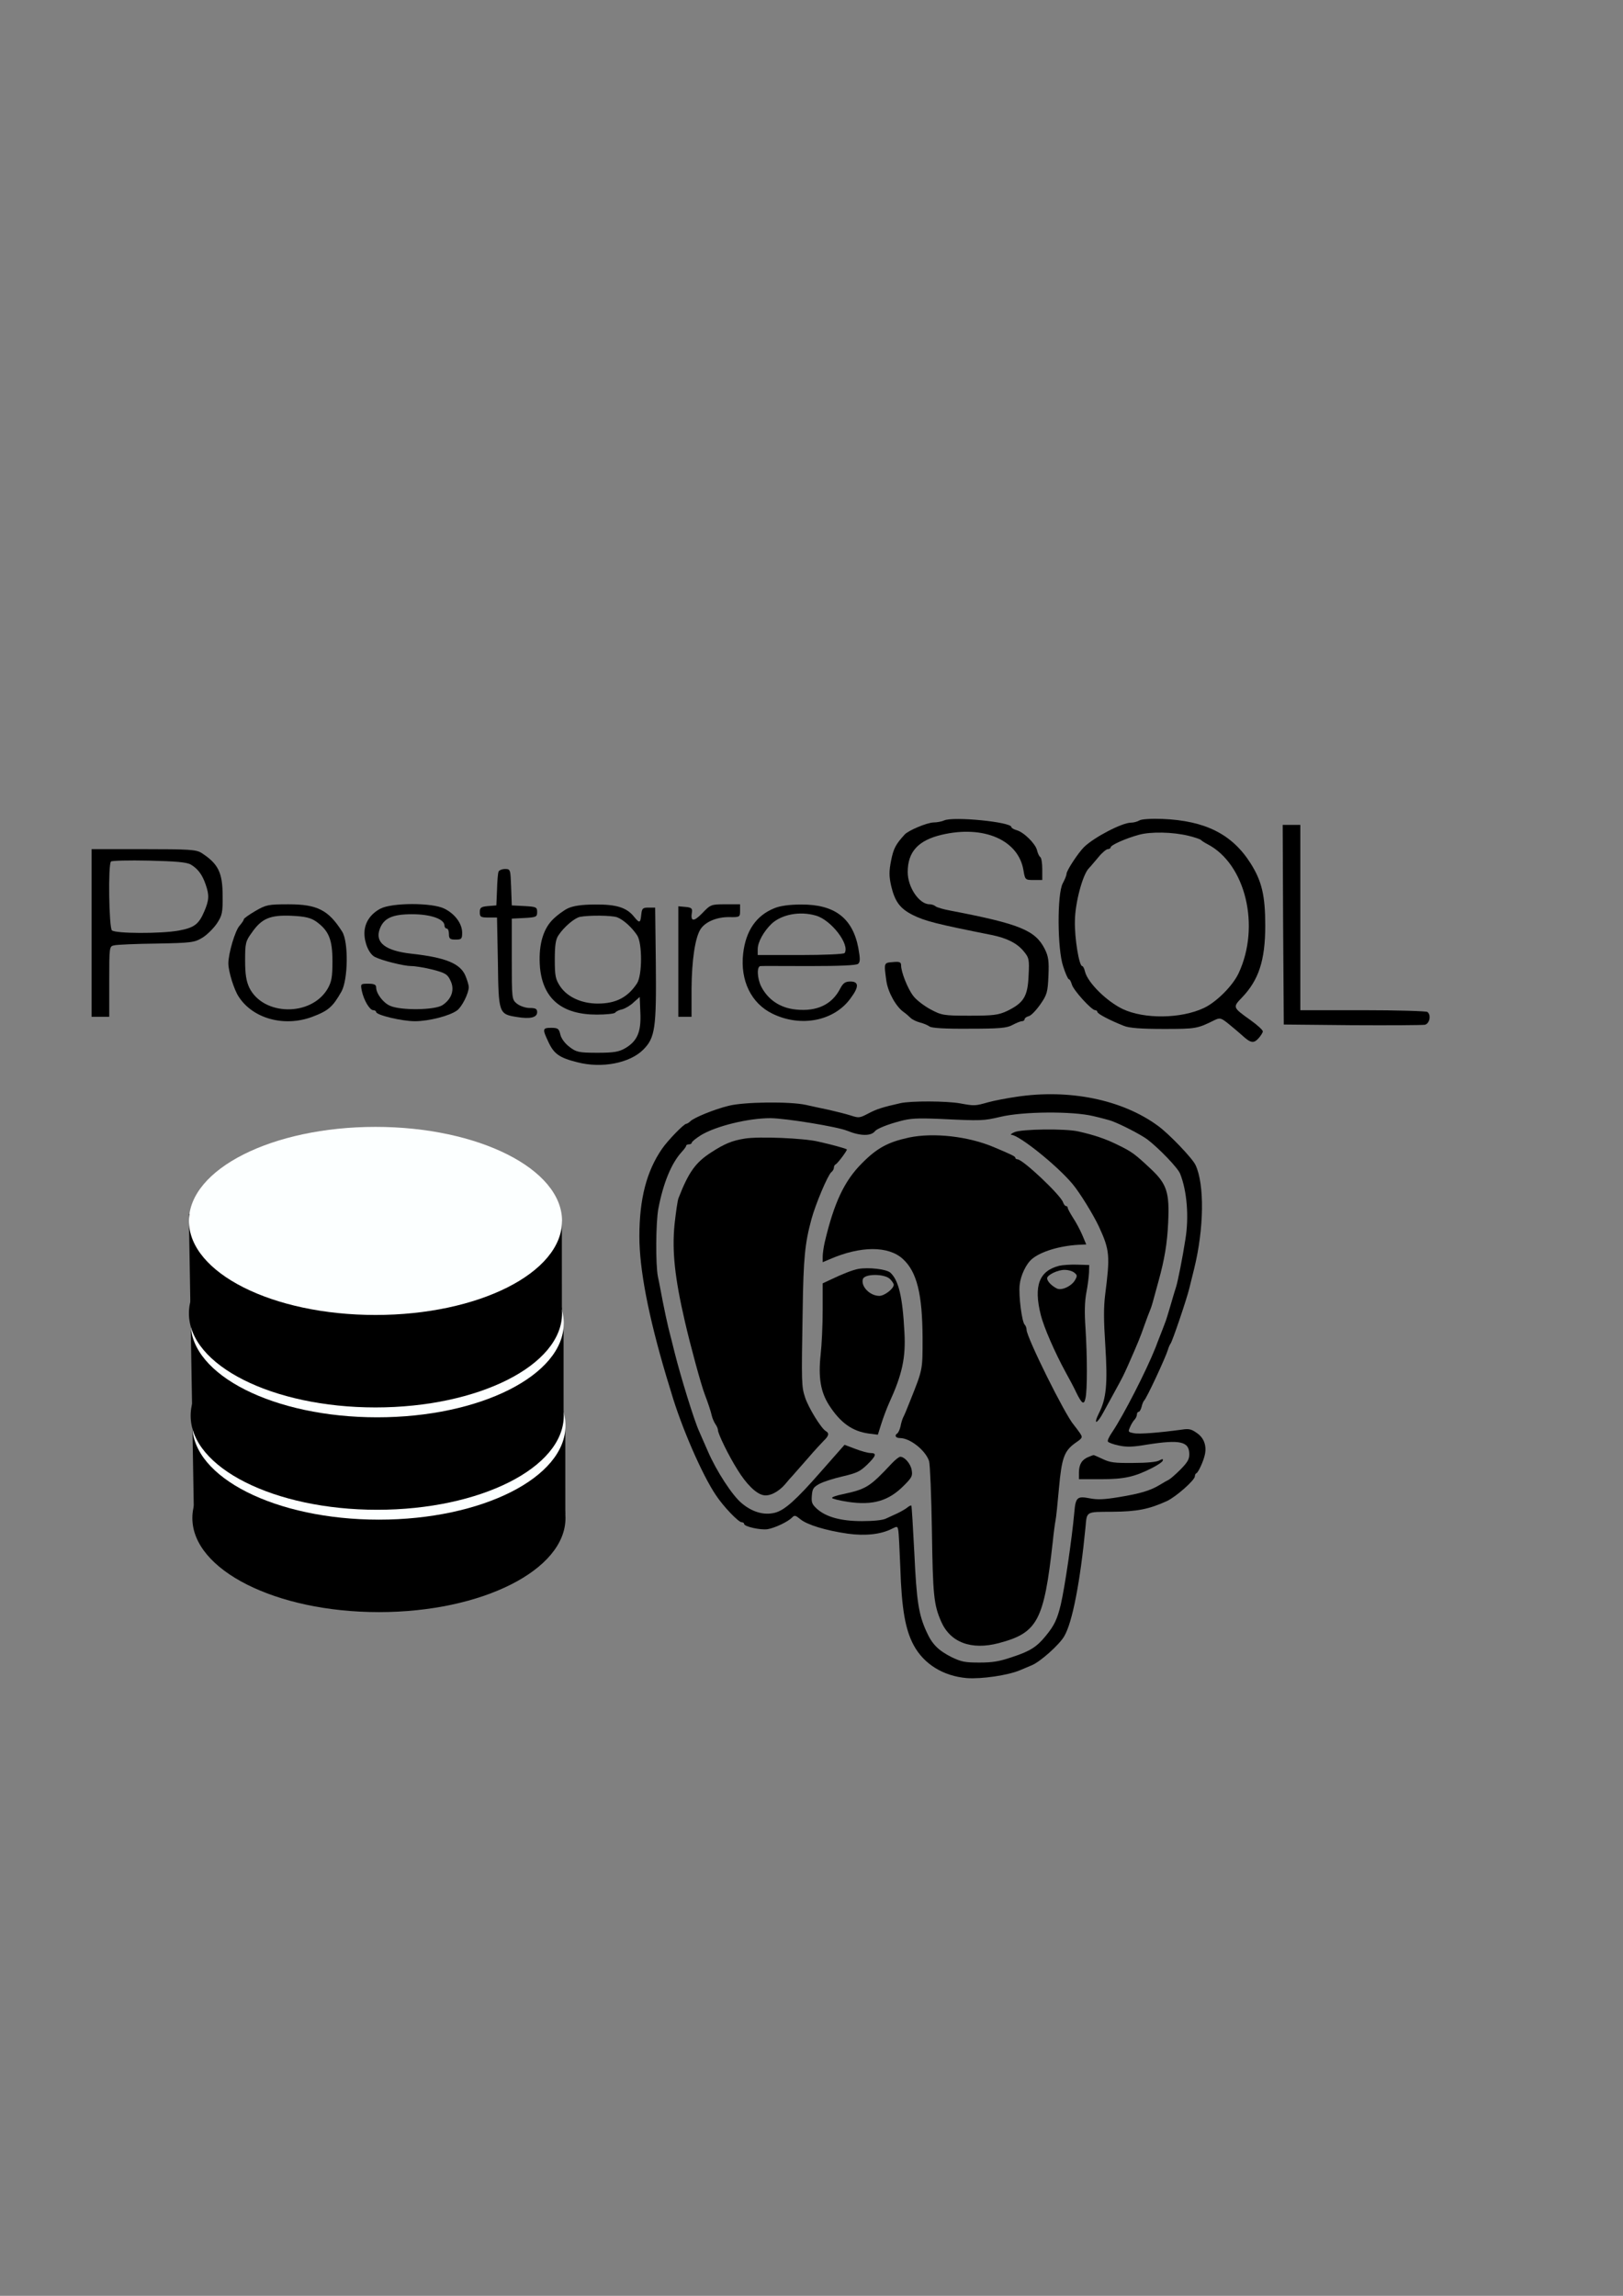 <?xml version="1.0" encoding="UTF-8" standalone="no"?>
<!-- Created with Inkscape (http://www.inkscape.org/) -->

<svg
   width="210mm"
   height="297mm"
   viewBox="0 0 210 297"
   version="1.1"
   id="svg5"
   inkscape:version="1.1.2 (0a00cf5339, 2022-02-04)"
   sodipodi:docname="pglogo.svg"
   xmlns:inkscape="http://www.inkscape.org/namespaces/inkscape"
   xmlns:sodipodi="http://sodipodi.sourceforge.net/DTD/sodipodi-0.dtd"
   xmlns="http://www.w3.org/2000/svg"
   xmlns:svg="http://www.w3.org/2000/svg">
  <rect x="0" y="0" width="210" height="297" fill="#808080" stroke="none"/>
  <sodipodi:namedview
     id="namedview7"
     pagecolor="#505050"
     bordercolor="#ffffff"
     borderopacity="1"
     inkscape:pageshadow="0"
     inkscape:pageopacity="0"
     inkscape:pagecheckerboard="1"
     inkscape:document-units="mm"
     showgrid="false"
     inkscape:zoom="0.32063344"
     inkscape:rotation="-3"
     inkscape:cx="463.95364"
     inkscape:cy="650.26401"
     inkscape:window-width="1366"
     inkscape:window-height="695"
     inkscape:window-x="0"
     inkscape:window-y="0"
     inkscape:window-maximized="1"
     inkscape:current-layer="layer1" />
  <defs
     id="defs2" />
  <g
     inkscape:label="Layer 1"
     inkscape:groupmode="layer"
     id="layer1">
    <g
       id="g3360"
       style="display:inline"
       transform="matrix(0.809,0,0,0.809,5.009,42.271)"
       inkscape:export-filename="/home/jona/Desktop/CliniShare/documentación/poster cientifico/postgresDatabase.png"
       inkscape:export-xdpi="96"
       inkscape:export-ydpi="96">
      <g
         id="g1073"
         transform="matrix(0.848,0,0,0.848,109.577,41.777)"
         style="display:inline">
        <path
           d="m 55.156,95.949 c -1.729,0.247 -4.128,0.706 -5.292,1.023 -2.505,0.706 -2.575,0.706 -5.292,0.212 -2.505,-0.459 -9.313,-0.494 -11.289,-0.035 -3.281,0.741 -4.445,1.094 -6.032,1.94 -1.623,0.847 -1.764,0.882 -3.281,0.388 -0.882,-0.282 -2.716,-0.741 -4.092,-1.058 -1.341,-0.282 -3.351,-0.706 -4.41,-0.953 -3.069,-0.67 -11.712,-0.564 -14.57,0.176 -2.716,0.67 -6.526,2.223 -7.232,2.928 -0.247,0.247 -0.6,0.459 -0.741,0.459 -0.459,0 -3.528,3.175 -4.586,4.727 -2.928,4.233 -4.269,9.49 -4.269,16.51 0,6.209 1.693,14.993 5.08,26.388 0.318,1.058 0.741,2.399 0.917,2.999 1.87,6.421 5.821,15.557 8.431,19.403 1.446,2.187 4.269,5.115 4.868,5.115 0.247,0 0.459,0.141 0.459,0.318 0,0.494 3.104,1.199 4.445,0.988 1.376,-0.247 3.81,-1.376 4.621,-2.223 0.459,-0.459 0.635,-0.388 1.552,0.353 1.235,1.023 4.727,2.117 8.925,2.716 3.316,0.459 6.279,0.141 8.396,-0.953 0.917,-0.459 0.988,-0.459 1.129,0.282 0.106,0.459 0.247,3.598 0.388,6.985 0.247,7.902 0.953,11.818 2.54,14.746 1.94,3.563 5.574,5.786 9.984,6.174 2.822,0.212 7.796,-0.529 10.054,-1.482 0.388,-0.176 1.411,-0.6 2.258,-0.953 1.587,-0.67 5.151,-3.845 6.068,-5.433 1.552,-2.575 3.034,-10.336 4.022,-20.532 0.282,-3.104 0,-2.928 5.08,-2.963 4.692,-0.035 6.914,-0.494 10.266,-2.011 1.729,-0.811 5.292,-3.951 5.292,-4.692 0,-0.247 0.106,-0.494 0.282,-0.564 0.388,-0.176 1.411,-2.434 1.623,-3.634 0.318,-1.658 -0.247,-3.104 -1.587,-3.986 -0.988,-0.706 -1.482,-0.811 -2.787,-0.6 -4.163,0.564 -8.008,0.882 -9.031,0.67 -1.094,-0.212 -1.129,-0.247 -0.741,-1.129 0.212,-0.529 0.6,-1.164 0.847,-1.411 0.247,-0.247 0.459,-0.706 0.459,-0.988 0,-0.282 0.141,-0.494 0.318,-0.494 0.176,0 0.423,-0.423 0.564,-0.953 0.106,-0.529 0.353,-1.058 0.459,-1.164 0.423,-0.282 4.022,-8.043 4.48,-9.525 0.141,-0.494 0.388,-1.058 0.529,-1.235 0.353,-0.459 3.034,-8.361 3.528,-10.407 0.212,-0.882 0.635,-2.54 0.917,-3.704 1.87,-7.585 1.976,-15.946 0.247,-19.579 -0.6,-1.27 -5.045,-5.927 -7.126,-7.408 -6.703,-4.904 -16.686,-6.95 -26.67,-5.433 z m 14.534,3.634 c 1.517,0.353 3.069,0.776 3.457,0.917 1.905,0.706 5.433,2.54 6.703,3.457 2.223,1.693 5.786,5.397 6.209,6.491 1.305,3.281 1.693,8.149 0.988,12.418 -0.529,3.422 -1.411,7.832 -1.729,8.855 -0.176,0.494 -0.635,2.081 -1.058,3.528 -0.423,1.446 -0.882,2.963 -1.058,3.351 -0.141,0.388 -0.529,1.411 -0.882,2.293 -0.353,0.882 -0.741,1.905 -0.882,2.293 -1.764,4.445 -6.068,12.841 -8.184,15.981 -0.564,0.811 -0.953,1.623 -0.811,1.799 0.106,0.176 1.023,0.529 2.081,0.741 1.482,0.318 2.611,0.282 5.292,-0.176 6.279,-0.988 7.973,-0.6 7.973,1.834 0,0.953 -0.353,1.517 -1.658,2.857 -0.953,0.953 -1.94,1.799 -2.223,1.94 -0.282,0.141 -1.058,0.564 -1.729,0.988 -1.764,1.058 -3.634,1.623 -7.726,2.293 -2.822,0.459 -3.986,0.494 -5.468,0.212 -2.364,-0.459 -2.646,-0.176 -2.893,2.752 -0.423,4.727 -1.764,13.935 -2.54,17.286 -0.67,2.752 -1.199,3.916 -2.822,5.891 -1.693,2.081 -2.928,2.893 -6.385,4.022 -2.399,0.811 -3.634,1.023 -6.138,1.023 -2.787,0 -3.387,-0.141 -5.256,-1.023 -2.505,-1.27 -3.669,-2.434 -4.727,-4.798 -1.482,-3.246 -1.87,-5.715 -2.293,-14.817 -0.247,-4.868 -0.494,-8.89 -0.564,-8.961 -0.071,-0.07 -0.423,0.071 -0.741,0.353 -0.353,0.282 -1.199,0.776 -1.87,1.094 -0.67,0.318 -1.693,0.776 -2.223,1.023 -0.6,0.282 -2.364,0.459 -4.48,0.459 -3.986,0 -6.773,-0.776 -8.502,-2.328 -0.917,-0.847 -1.058,-1.199 -0.953,-2.469 0.106,-1.305 0.282,-1.587 1.411,-2.223 0.706,-0.388 2.681,-1.023 4.374,-1.411 2.681,-0.635 3.246,-0.882 4.621,-2.187 1.729,-1.693 1.905,-2.223 0.67,-2.223 -0.459,0 -1.764,-0.353 -2.857,-0.776 l -2.046,-0.776 -1.094,1.235 c -0.6,0.67 -2.117,2.399 -3.387,3.845 -4.692,5.362 -6.844,7.267 -8.643,7.726 -2.046,0.529 -4.269,-0.106 -6.244,-1.764 -1.764,-1.411 -4.833,-6.138 -6.421,-9.842 -0.741,-1.658 -1.446,-3.316 -1.623,-3.704 -0.953,-2.046 -3.493,-10.336 -4.621,-14.817 -0.388,-1.552 -0.917,-3.704 -1.199,-4.763 -0.247,-1.058 -0.741,-3.281 -1.058,-4.939 -0.318,-1.658 -0.706,-3.775 -0.917,-4.692 -0.459,-2.364 -0.388,-10.16 0.071,-12.735 0.917,-4.868 2.469,-8.643 4.41,-10.76 0.459,-0.494 0.847,-1.023 0.847,-1.164 0,-0.176 0.247,-0.282 0.529,-0.282 0.282,0 0.529,-0.141 0.529,-0.318 0,-0.176 0.776,-0.811 1.729,-1.411 2.858,-1.729 8.925,-3.21 13.123,-3.21 2.893,0.035 12.488,1.587 14.429,2.364 2.505,1.023 4.551,1.058 5.292,0.071 0.388,-0.459 2.399,-1.27 4.692,-1.87 1.976,-0.529 3.175,-0.6 7.585,-0.423 7.938,0.388 8.149,0.353 11.359,-0.388 4.233,-1.023 13.582,-1.094 17.533,-0.141 z"
           id="path824"
           style="fill:#000000;stroke:none;stroke-width:0.035" />
        <path
           d="m 54.803,102.616 c -0.564,0.247 -0.847,0.494 -0.564,0.494 1.517,0.106 8.573,5.75 11.501,9.243 1.376,1.623 3.951,5.821 5.009,8.079 2.046,4.445 2.117,5.468 1.164,12.876 -0.282,2.399 -0.282,4.692 0.035,9.525 0.459,7.232 0.212,10.019 -1.235,12.841 -1.094,2.223 -0.318,2.011 0.882,-0.247 0.494,-0.917 1.517,-2.787 2.258,-4.128 1.411,-2.575 1.517,-2.787 2.399,-4.763 1.87,-4.233 2.328,-5.362 3.034,-7.408 0.459,-1.27 0.953,-2.611 1.129,-2.999 0.282,-0.67 0.423,-1.199 1.552,-5.362 1.164,-4.198 1.658,-7.197 1.834,-11.077 0.282,-5.68 -0.247,-7.303 -3.21,-10.089 -3.069,-2.893 -3.669,-3.316 -6.209,-4.551 -2.328,-1.164 -4.516,-1.905 -7.514,-2.575 -2.434,-0.564 -10.76,-0.459 -12.065,0.141 z"
           id="path826"
           style="fill:#000000;stroke:none;stroke-width:0.035" />
        <path
           d="m 34.871,103.639 c -3.916,0.847 -5.997,1.976 -8.819,4.833 -3.316,3.316 -5.256,7.408 -7.02,14.887 -0.212,0.917 -0.388,2.152 -0.388,2.716 v 1.058 l 1.341,-0.564 c 5.821,-2.54 11.077,-2.54 13.794,-0.035 2.646,2.434 3.669,6.632 3.704,14.887 0,6.032 0.071,5.821 -2.328,11.818 -0.564,1.446 -1.164,2.893 -1.341,3.175 -0.141,0.318 -0.388,1.058 -0.494,1.693 -0.141,0.6 -0.423,1.199 -0.6,1.305 -0.6,0.388 -0.318,0.882 0.494,0.882 1.94,0 4.868,2.364 5.503,4.374 0.176,0.6 0.423,6.491 0.529,13.088 0.176,12.206 0.353,13.935 1.729,17.11 1.729,3.986 5.715,5.468 10.901,4.092 7.303,-1.94 8.502,-4.163 10.16,-19.085 0.176,-1.764 0.423,-3.563 0.529,-4.057 0.106,-0.494 0.388,-3.175 0.635,-5.997 0.529,-5.821 0.988,-7.091 3.104,-8.608 1.376,-0.953 1.411,-1.023 0.847,-1.87 -0.318,-0.459 -0.847,-1.164 -1.164,-1.552 -1.693,-1.976 -8.89,-16.51 -8.89,-17.921 0,-0.318 -0.141,-0.741 -0.353,-0.953 -0.529,-0.529 -1.164,-5.433 -0.953,-7.479 0.176,-1.799 1.235,-4.022 2.364,-4.939 1.658,-1.376 5.115,-2.434 8.714,-2.646 l 1.482,-0.071 -0.741,-1.764 c -0.423,-0.988 -1.199,-2.434 -1.764,-3.281 -0.529,-0.847 -0.988,-1.658 -0.988,-1.87 0,-0.176 -0.141,-0.318 -0.318,-0.318 -0.176,0 -0.423,-0.318 -0.564,-0.706 -0.423,-1.341 -7.585,-8.114 -8.608,-8.114 -0.212,0 -0.388,-0.141 -0.388,-0.282 0,-0.247 -0.529,-0.529 -4.057,-2.011 -4.833,-2.046 -11.395,-2.787 -16.051,-1.799 z"
           id="path828"
           style="fill:#000000;stroke:none;stroke-width:0.035" />
        <path
           d="m 4.003,103.815 c -2.469,0.388 -3.881,0.988 -6.385,2.611 -2.963,1.905 -4.269,3.739 -6.174,8.643 -0.176,0.459 -0.494,2.681 -0.741,4.939 -0.494,5.045 0.035,10.054 1.976,18.415 1.094,4.727 3.034,11.818 3.704,13.582 0.635,1.658 1.164,3.246 1.341,4.057 0.106,0.494 0.423,1.199 0.67,1.587 0.282,0.388 0.494,0.882 0.494,1.129 0,0.706 2.046,4.904 3.704,7.514 1.623,2.646 3.457,4.48 4.833,4.763 1.164,0.282 2.893,-0.6 4.128,-2.046 0.494,-0.6 1.164,-1.376 1.446,-1.658 0.282,-0.318 1.552,-1.764 2.822,-3.21 1.235,-1.446 2.646,-2.963 3.069,-3.387 0.917,-0.882 1.023,-1.376 0.353,-1.764 -0.882,-0.494 -3.316,-4.48 -3.916,-6.35 -0.67,-2.081 -0.706,-2.469 -0.459,-16.334 0.141,-9.948 0.423,-12.735 1.658,-17.286 0.776,-2.857 3.069,-8.29 3.739,-8.855 0.282,-0.212 0.494,-0.6 0.494,-0.847 0,-0.282 0.141,-0.529 0.282,-0.6 0.388,-0.141 2.328,-2.752 2.152,-2.857 -0.212,-0.176 -2.752,-0.882 -5.433,-1.482 -2.752,-0.635 -11.042,-0.988 -13.758,-0.564 z"
           id="path830"
           style="fill:#000000;stroke:none;stroke-width:0.035" />
        <path
           d="m 63.27,127.804 c -3.81,0.953 -4.868,3.775 -3.493,9.278 0.6,2.364 2.646,7.056 4.727,10.866 0.706,1.27 1.588,2.928 1.94,3.704 1.094,2.223 1.482,2.469 1.764,1.129 0.353,-1.482 0.353,-7.726 0,-13.264 -0.212,-3.069 -0.141,-5.009 0.176,-6.703 0.247,-1.27 0.459,-2.963 0.494,-3.739 l 0.035,-1.411 -2.293,-0.071 c -1.27,-0.035 -2.752,0.071 -3.351,0.212 z m 2.787,1.27 c 0.6,0.459 0.635,0.635 0.212,1.376 -0.635,1.199 -2.611,2.117 -3.493,1.623 -0.988,-0.494 -1.799,-1.376 -1.799,-1.905 0,-0.635 2.046,-1.623 3.351,-1.587 0.6,0 1.376,0.212 1.729,0.494 z"
           id="path832"
           style="fill:#000000;stroke:none;stroke-width:0.035" />
        <path
           d="m 25.346,128.404 c -1.023,0.176 -3.069,0.988 -5.186,2.011 l -1.517,0.706 v 5.08 c 0,2.787 -0.176,6.562 -0.388,8.396 -0.459,4.269 0,7.02 1.587,9.49 2.152,3.351 4.41,4.939 7.514,5.362 l 1.693,0.212 0.635,-2.011 c 0.353,-1.129 1.023,-2.928 1.517,-4.022 2.434,-5.327 3.14,-8.467 2.857,-13.335 -0.353,-6.703 -1.094,-9.737 -2.646,-11.183 -0.741,-0.67 -4.163,-1.058 -6.068,-0.706 z m 5.997,1.905 c 0.388,0.388 0.706,0.882 0.706,1.058 0,0.776 -1.764,2.117 -2.716,2.117 -1.799,0 -3.528,-1.799 -3.104,-3.175 0.318,-1.023 4.092,-1.023 5.115,0 z"
           id="path834"
           style="fill:#000000;stroke:none;stroke-width:0.035" />
        <path
           d="m 68.773,163.858 c -1.235,0.494 -1.764,1.376 -1.799,2.857 v 1.341 h 4.092 c 4.41,0 6.35,-0.423 9.631,-2.081 1.058,-0.529 2.011,-1.164 2.081,-1.411 0.106,-0.353 0,-0.388 -0.67,-0.035 -0.494,0.282 -2.364,0.459 -4.904,0.459 -3.528,0.035 -4.339,-0.071 -5.75,-0.741 -0.917,-0.423 -1.693,-0.776 -1.729,-0.741 -0.071,0 -0.494,0.176 -0.953,0.353 z"
           id="path836"
           style="fill:#000000;stroke:none;stroke-width:0.035" />
        <path
           d="m 31.661,165.093 c -4.163,4.445 -4.763,4.833 -9.384,5.821 -1.023,0.212 -1.87,0.494 -1.87,0.67 0,0.141 1.341,0.494 2.999,0.741 4.727,0.706 7.726,-0.176 10.619,-3.14 1.446,-1.446 1.588,-1.764 1.411,-2.822 -0.176,-1.199 -1.341,-2.54 -2.152,-2.54 -0.247,0 -0.953,0.564 -1.623,1.27 z"
           id="path838"
           style="fill:#000000;stroke:none;stroke-width:0.035" />
      </g>
      <g
         id="g1085"
         transform="translate(-90.971,-51.008)"
         style="display:inline">
        <path
           d="m 235.778,129.956 c -0.388,0.176 -1.164,0.318 -1.693,0.318 -1.058,0.035 -4.022,1.27 -4.621,1.94 -1.411,1.552 -1.764,2.187 -2.152,4.092 -0.353,1.764 -0.353,2.54 0,4.128 0.6,2.505 1.411,3.598 3.422,4.621 1.976,0.988 3.775,1.446 12.629,3.21 2.434,0.494 4.057,1.305 5.115,2.575 0.882,1.058 0.953,1.305 0.811,3.951 -0.141,3.316 -0.776,4.339 -3.457,5.644 -1.376,0.635 -2.187,0.741 -5.997,0.741 -4.198,0 -4.48,-0.071 -6.315,-1.058 -1.023,-0.564 -2.258,-1.517 -2.681,-2.117 -0.882,-1.129 -1.94,-3.81 -1.94,-4.868 0,-0.529 -0.247,-0.635 -1.305,-0.529 -1.482,0.106 -1.446,0.106 -1.058,2.963 0.247,1.834 1.552,4.163 2.752,5.009 0.353,0.247 0.847,0.67 1.129,0.953 0.282,0.282 0.988,0.6 1.517,0.741 0.564,0.141 1.235,0.423 1.517,0.635 0.318,0.247 2.54,0.388 6.35,0.353 4.798,0 6.032,-0.106 6.914,-0.6 0.6,-0.318 1.27,-0.6 1.517,-0.6 0.212,0 0.423,-0.141 0.423,-0.318 0,-0.176 0.282,-0.388 0.67,-0.494 0.353,-0.071 1.164,-0.917 1.834,-1.87 1.094,-1.552 1.199,-2.011 1.305,-4.586 0.106,-2.364 0,-3.104 -0.6,-4.304 -1.517,-2.963 -3.986,-3.986 -15.028,-6.103 -1.164,-0.212 -2.258,-0.529 -2.434,-0.706 -0.212,-0.176 -0.6,-0.318 -0.953,-0.318 -1.658,0 -3.493,-2.716 -3.493,-5.151 0,-3.246 1.693,-5.08 5.433,-5.962 6.738,-1.587 12.312,0.847 13.088,5.715 0.247,1.482 0.282,1.517 1.623,1.517 h 1.376 v -1.729 c 0,-0.988 -0.141,-1.834 -0.318,-1.94 -0.176,-0.106 -0.423,-0.635 -0.529,-1.129 -0.282,-1.058 -2.152,-2.893 -3.281,-3.175 -0.459,-0.141 -0.811,-0.353 -0.811,-0.494 0,-0.811 -9.278,-1.729 -10.76,-1.058 z"
           id="path840"
           style="fill:#000000;stroke:none;stroke-width:0.035" />
        <path
           d="m 266.999,129.956 c -0.282,0.176 -0.882,0.353 -1.341,0.353 -1.411,0 -5.891,2.328 -7.514,3.916 -0.917,0.917 -2.787,3.739 -2.787,4.269 0,0.247 -0.282,0.917 -0.6,1.517 -0.917,1.658 -0.882,10.548 0.071,13.3 0.353,1.129 0.776,2.046 0.917,2.046 0.141,0 0.318,0.353 0.459,0.811 0.212,0.882 3.14,4.128 3.739,4.128 0.176,0 0.353,0.141 0.353,0.282 0,0.282 1.905,1.305 4.233,2.223 0.847,0.353 2.822,0.494 6.385,0.494 5.115,0 5.362,-0.035 8.114,-1.411 0.882,-0.423 1.058,-0.353 2.293,0.635 0.776,0.635 1.693,1.411 2.081,1.764 1.376,1.27 1.87,1.376 2.646,0.529 0.388,-0.423 0.706,-0.953 0.706,-1.129 0,-0.212 -0.882,-1.023 -1.976,-1.799 -2.857,-2.046 -2.857,-2.046 -1.376,-3.598 2.681,-2.787 3.739,-5.927 3.739,-11.501 0,-4.763 -0.529,-7.091 -2.328,-9.948 -2.963,-4.692 -7.267,-6.844 -14.111,-7.126 -1.764,-0.071 -3.422,0.035 -3.704,0.247 z m 7.938,2.469 c 0.988,0.247 1.834,0.529 1.94,0.67 0.106,0.106 0.564,0.423 1.058,0.67 6.068,3.175 8.467,13.123 4.939,20.637 -0.953,2.011 -3.528,4.586 -5.539,5.539 -3.669,1.729 -9.525,1.799 -12.982,0.176 -2.575,-1.235 -5.574,-4.198 -6.032,-5.962 -0.106,-0.494 -0.318,-0.917 -0.459,-0.917 -0.494,0 -1.235,-4.48 -1.164,-7.232 0.035,-2.893 1.235,-7.373 2.223,-8.396 0.282,-0.282 0.953,-1.094 1.552,-1.799 0.564,-0.706 1.27,-1.27 1.482,-1.27 0.247,0 0.459,-0.141 0.459,-0.282 0,-0.353 2.328,-1.411 4.516,-2.011 1.905,-0.529 5.468,-0.459 8.008,0.176 z"
           id="path842"
           style="fill:#000000;stroke:none;stroke-width:0.035" />
        <path
           d="m 290,146.607 0.106,15.981 10.936,0.106 c 6.032,0.035 11.254,0 11.642,-0.07 0.776,-0.212 1.023,-1.587 0.388,-2.046 -0.212,-0.141 -4.868,-0.282 -10.336,-0.282 h -9.984 V 145.479 130.662 h -1.411 -1.411 z"
           id="path844"
           style="fill:#000000;stroke:none;stroke-width:0.035" />
        <path
           d="m 99.429,147.948 v 13.406 h 1.411 1.411 v -5.644 c 0,-5.539 0,-5.644 0.811,-5.786 0.423,-0.106 3.493,-0.247 6.773,-0.282 5.609,-0.106 6.068,-0.176 7.338,-0.953 0.741,-0.459 1.764,-1.482 2.293,-2.258 0.847,-1.27 0.953,-1.764 0.917,-4.445 0,-3.704 -0.706,-5.115 -3.387,-6.844 -0.847,-0.529 -1.976,-0.6 -9.278,-0.6 h -8.29 z m 15.875,-10.936 c 1.129,0.67 1.834,1.623 2.364,3.175 0.6,1.693 0.564,2.505 -0.212,4.304 -0.882,2.081 -1.623,2.611 -4.057,3.069 -2.893,0.529 -10.195,0.494 -10.724,-0.035 -0.459,-0.459 -0.635,-10.548 -0.141,-11.007 0.141,-0.141 2.857,-0.212 6.068,-0.141 4.304,0.106 6.032,0.247 6.703,0.635 z"
           id="path846"
           style="fill:#000000;stroke:none;stroke-width:0.035" />
        <path
           d="m 164.517,138.141 c -0.106,0.247 -0.212,1.552 -0.247,2.928 l -0.106,2.469 -1.305,0.106 c -1.164,0.106 -1.341,0.247 -1.341,0.988 0,0.741 0.141,0.847 1.376,0.847 h 1.376 l 0.141,7.161 c 0.106,8.184 0.141,8.29 3.069,8.749 2.117,0.353 3.21,0.071 3.21,-0.776 0,-0.529 -0.247,-0.67 -1.199,-0.67 -0.67,0 -1.552,-0.318 -2.011,-0.67 -0.847,-0.67 -0.847,-0.776 -0.847,-7.161 v -6.456 l 2.046,-0.106 c 1.87,-0.106 2.011,-0.176 2.011,-0.953 0,-0.776 -0.141,-0.847 -2.011,-0.953 l -2.046,-0.106 -0.106,-2.928 c -0.106,-2.822 -0.106,-2.893 -0.988,-2.893 -0.459,0 -0.953,0.212 -1.023,0.423 z"
           id="path848"
           style="fill:#000000;stroke:none;stroke-width:0.035" />
        <path
           d="m 125.641,144.42 c -1.023,0.6 -1.87,1.199 -1.87,1.341 0,0.176 -0.318,0.6 -0.67,1.023 -0.706,0.741 -1.799,4.445 -1.799,6.032 0,1.27 0.917,4.233 1.658,5.327 2.258,3.493 7.232,4.868 11.677,3.246 2.646,-0.988 3.351,-1.587 4.763,-4.092 1.058,-1.94 1.129,-7.938 0.106,-9.56 -2.187,-3.457 -3.986,-4.374 -8.572,-4.374 -3.21,0 -3.598,0.07 -5.292,1.058 z m 9.701,1.693 c 2.011,1.446 2.611,2.857 2.611,6.35 0,2.575 -0.141,3.281 -0.776,4.41 -2.646,4.48 -10.301,4.339 -12.524,-0.176 -0.494,-1.058 -0.67,-2.152 -0.67,-4.374 0,-2.716 0.071,-3.069 1.058,-4.41 1.587,-2.293 2.928,-2.857 6.35,-2.716 2.223,0.106 3.069,0.318 3.951,0.917 z"
           id="path850"
           style="fill:#000000;stroke:none;stroke-width:0.035" />
        <path
           d="m 145.608,144.067 c -1.587,0.847 -2.505,2.223 -2.54,3.845 -0.035,1.587 0.741,3.422 1.693,3.881 1.199,0.6 4.657,1.446 5.786,1.446 0.635,0 2.152,0.247 3.422,0.564 2.011,0.529 2.399,0.741 2.857,1.764 0.706,1.411 0.212,2.928 -1.27,3.916 -1.199,0.811 -6.703,0.882 -8.396,0.106 -1.129,-0.494 -2.223,-1.976 -2.223,-2.963 0,-0.423 -0.353,-0.564 -1.27,-0.564 -1.235,0 -1.235,0.035 -1.023,1.129 0.318,1.517 1.27,3.104 1.834,3.104 0.247,0 0.459,0.141 0.459,0.282 0,0.494 4.092,1.482 6.209,1.482 2.187,0 5.539,-0.847 6.738,-1.729 0.776,-0.564 1.87,-2.752 1.87,-3.739 0,-0.282 -0.247,-1.129 -0.564,-1.87 -0.847,-1.905 -3.175,-2.857 -8.608,-3.457 -4.128,-0.459 -5.856,-1.764 -5.08,-3.916 0.635,-1.764 2.011,-2.399 5.186,-2.399 2.999,0 5.186,0.776 5.186,1.834 0,0.247 0.176,0.459 0.353,0.459 0.212,0 0.353,0.388 0.353,0.882 0,0.741 0.176,0.882 1.058,0.882 0.953,0 1.058,-0.106 1.058,-1.094 0,-1.446 -1.129,-2.999 -2.822,-3.845 -1.94,-0.988 -8.396,-0.988 -10.266,0 z"
           id="path852"
           style="fill:#000000;stroke:none;stroke-width:0.035" />
        <path
           d="m 175.629,143.997 c -0.67,0.318 -1.834,1.164 -2.54,1.905 -1.552,1.623 -2.223,4.269 -1.94,7.62 0.494,4.974 3.528,7.479 9.066,7.479 1.517,0 2.857,-0.141 2.963,-0.318 0.106,-0.176 0.6,-0.423 1.129,-0.529 0.494,-0.141 1.341,-0.635 1.834,-1.129 l 0.953,-0.847 0.106,2.54 c 0.141,3.034 -0.494,4.516 -2.399,5.644 -1.023,0.6 -1.834,0.741 -4.48,0.741 -2.999,0 -3.387,-0.106 -4.48,-0.953 -0.706,-0.529 -1.305,-1.341 -1.446,-1.976 -0.212,-0.917 -0.388,-1.058 -1.446,-1.058 -1.411,0 -1.446,0.176 -0.459,2.258 0.882,1.905 1.764,2.54 4.621,3.246 3.916,1.023 8.396,0.141 10.548,-2.011 1.905,-1.905 2.117,-3.457 2.011,-13.899 l -0.106,-8.819 h -1.058 c -0.953,0 -1.058,0.141 -1.164,1.129 -0.141,1.376 -0.282,1.411 -1.164,0.318 -1.164,-1.446 -2.787,-1.976 -6.209,-1.94 -2.117,0 -3.493,0.212 -4.339,0.6 z m 7.867,1.446 c 0.988,0.388 2.293,1.552 3.175,2.857 0.847,1.235 0.847,6.35 0,7.691 -1.482,2.258 -3.387,3.246 -6.279,3.246 -2.575,0 -4.833,-1.023 -5.997,-2.716 -0.776,-1.164 -0.882,-1.693 -0.882,-4.339 0,-2.258 0.141,-3.246 0.6,-3.881 0.882,-1.341 2.575,-2.752 3.422,-2.928 1.446,-0.282 5.115,-0.247 5.962,0.071 z"
           id="path854"
           style="fill:#000000;stroke:none;stroke-width:0.035" />
        <path
           d="m 197.078,144.808 c -1.376,1.411 -1.905,1.341 -1.623,-0.247 0.071,-0.529 -0.141,-0.706 -1.023,-0.776 l -1.164,-0.106 v 8.819 8.855 h 1.058 1.058 v -4.516 c 0.035,-4.516 0.564,-8.079 1.411,-9.454 0.741,-1.199 2.575,-1.976 4.551,-1.976 1.764,0.035 1.799,0 1.799,-1.023 v -1.023 h -2.364 c -2.258,0 -2.364,0.035 -3.704,1.446 z"
           id="path856"
           style="fill:#000000;stroke:none;stroke-width:0.035" />
        <path
           d="m 208.614,143.997 c -2.893,1.164 -4.551,3.598 -4.974,7.232 -0.494,4.304 1.27,7.973 4.692,9.631 4.551,2.223 9.878,1.164 12.488,-2.469 1.376,-1.834 1.341,-2.681 -0.035,-2.681 -0.811,0 -1.164,0.247 -1.623,1.129 -1.305,2.54 -3.704,3.704 -7.091,3.351 -2.505,-0.247 -4.445,-1.552 -5.539,-3.669 -0.67,-1.341 -0.741,-3.281 -0.106,-3.281 0.212,-0.035 3.739,0 7.796,0 4.657,0 7.514,-0.106 7.796,-0.353 0.353,-0.282 0.353,-0.811 0.035,-2.575 -0.917,-4.763 -3.81,-6.95 -9.137,-6.914 -1.834,0 -3.422,0.212 -4.304,0.6 z m 6.632,1.164 c 2.434,0.67 5.503,4.621 4.621,5.997 -0.106,0.176 -3.281,0.318 -7.056,0.318 h -6.844 v -0.917 c 0,-1.164 0.953,-2.857 2.223,-4.092 1.623,-1.482 4.48,-2.046 7.056,-1.305 z"
           id="path858"
           style="fill:#000000;stroke:none;stroke-width:0.035" />
      </g>
      <g
         id="g3222"
         transform="matrix(1.397,0,0,1.397,-125.857,-131.355)">
        <g
           id="g3005"
           transform="translate(77.682,-0.374)">
          <g
             id="g2999">
            <ellipse
               style="display:inline;fill:#000000;fill-opacity:1;fill-rule:evenodd;stroke:none;stroke-width:8;stroke-opacity:0.988"
               id="path1214-3"
               cx="51.359"
               cy="230.765"
               rx="21.359"
               ry="10.765" />
            <path
               style="display:inline;fill:#000000;fill-opacity:1;stroke:none;stroke-width:0.265px;stroke-linecap:butt;stroke-linejoin:miter;stroke-opacity:1"
               d="m 30.188,231.102 -0.197,-11.714 42.704,0.812 0.003,10.143 z"
               id="path2849" />
          </g>
          <ellipse
             style="fill:#fcffff;fill-opacity:1;fill-rule:evenodd;stroke:none;stroke-width:8;stroke-opacity:0.988"
             id="path1214"
             cx="51.359"
             cy="220.181"
             rx="21.359"
             ry="10.765" />
        </g>
        <g
           id="g3005-6"
           transform="translate(77.485,-12.088)">
          <g
             id="g2999-7">
            <ellipse
               style="display:inline;fill:#000000;fill-opacity:1;fill-rule:evenodd;stroke:none;stroke-width:8;stroke-opacity:0.988"
               id="path1214-3-5"
               cx="51.359"
               cy="230.765"
               rx="21.359"
               ry="10.765" />
            <path
               style="display:inline;fill:#000000;fill-opacity:1;stroke:none;stroke-width:0.265px;stroke-linecap:butt;stroke-linejoin:miter;stroke-opacity:1"
               d="m 30.188,231.102 -0.197,-11.714 42.704,0.812 0.003,10.143 z"
               id="path2849-3" />
          </g>
          <ellipse
             style="fill:#fcffff;fill-opacity:1;fill-rule:evenodd;stroke:none;stroke-width:8;stroke-opacity:0.988"
             id="path1214-5"
             cx="51.359"
             cy="220.181"
             rx="21.359"
             ry="10.765" />
        </g>
        <g
           id="g3005-6-6"
           transform="translate(77.288,-23.803)">
          <g
             id="g2999-7-2">
            <ellipse
               style="display:inline;fill:#000000;fill-opacity:1;fill-rule:evenodd;stroke:none;stroke-width:8;stroke-opacity:0.988"
               id="path1214-3-5-9"
               cx="51.359"
               cy="230.765"
               rx="21.359"
               ry="10.765" />
            <path
               style="display:inline;fill:#000000;fill-opacity:1;stroke:none;stroke-width:0.265px;stroke-linecap:butt;stroke-linejoin:miter;stroke-opacity:1"
               d="m 30.188,231.102 -0.197,-11.714 42.704,0.812 0.003,10.143 z"
               id="path2849-3-1" />
          </g>
          <ellipse
             style="fill:#fcffff;fill-opacity:1;fill-rule:evenodd;stroke:none;stroke-width:8;stroke-opacity:0.988"
             id="path1214-5-2"
             cx="51.359"
             cy="220.181"
             rx="21.359"
             ry="10.765" />
        </g>
      </g>
    </g>
  </g>
</svg>
